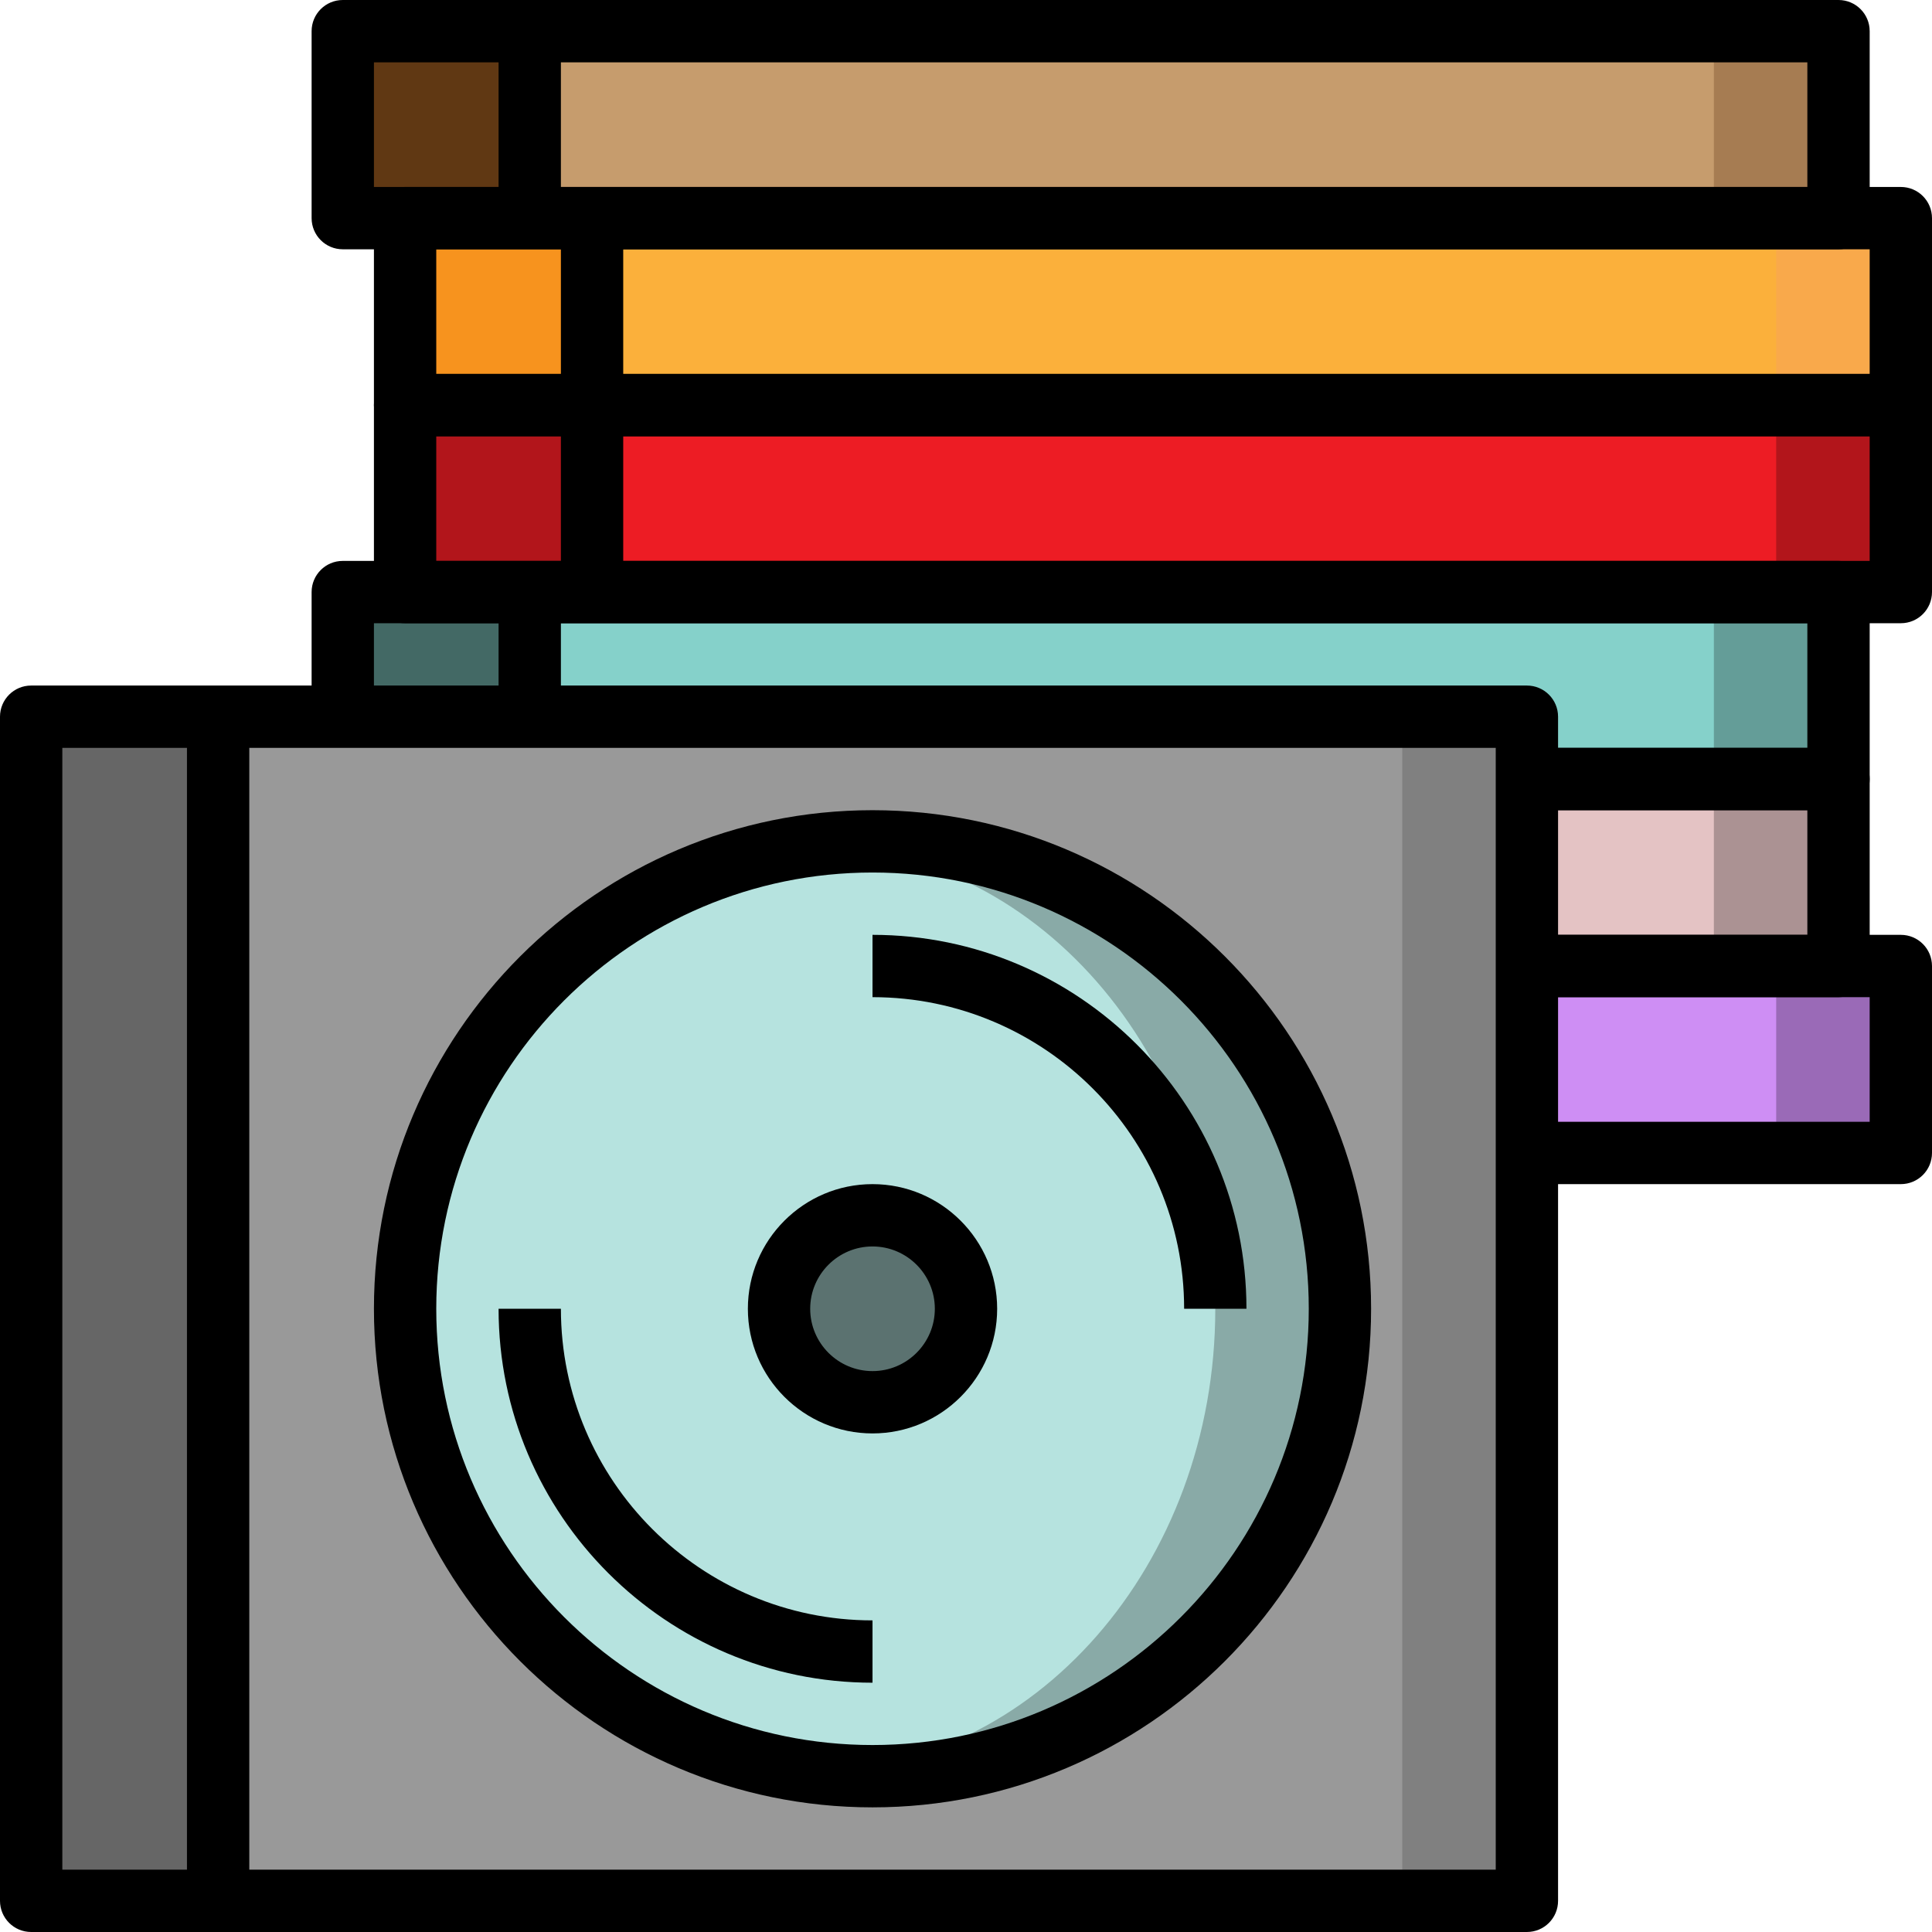 <svg height="496pt" viewBox="0 0 496 496" width="496pt" xmlns="http://www.w3.org/2000/svg"><path d="m88 152h384v48h-384zm0 0" fill="#649d98"/><path d="m88 152h352v48h-352zm0 0" fill="#85d1ca"/><path d="m104 104h384v48h-384zm0 0" fill="#b2151b"/><path d="m104 104h352v48h-352zm0 0" fill="#ed1c24"/><path d="m104 56h384v48h-384zm0 0" fill="#f9a94b"/><path d="m104 56h352v48h-352zm0 0" fill="#fbb03b"/><path d="m88 8h384v48h-384zm0 0" fill="#a67c52"/><path d="m88 8h352v48h-352zm0 0" fill="#c69c6d"/><path d="m88 8h48v48h-48zm0 0" fill="#603813"/><path d="m104 56h48v48h-48zm0 0" fill="#f7931e"/><path d="m104 104h48v48h-48zm0 0" fill="#b2151b"/><path d="m88 152h48v48h-48zm0 0" fill="#436965"/><path d="m88 200h384v48h-384zm0 0" fill="#ab9293"/><path d="m88 200h352v48h-352zm0 0" fill="#e4c3c4"/><path d="m104 248h384v48h-384zm0 0" fill="#9a6ab7"/><path d="m104 248h352v48h-352zm0 0" fill="#ce8ef4"/><path d="m8 184h384v304h-384zm0 0" fill="#808080"/><path d="m8 184h352v304h-352zm0 0" fill="#999"/><path d="m8 184h48v304h-48zm0 0" fill="#666"/><path d="m344 336c0 66.273-53.727 120-120 120s-120-53.727-120-120 53.727-120 120-120 120 53.727 120 120zm0 0" fill="#89aaa7"/><path d="m312 336c0-65.617-46.562-118.809-104-118.809s-104 53.191-104 118.809 46.562 118.809 104 118.809 104-53.191 104-118.809zm0 0" fill="#b6e3df"/><path d="m248 336c0 13.254-10.746 24-24 24s-24-10.746-24-24 10.746-24 24-24 24 10.746 24 24zm0 0" fill="#5b7270"/><path d="m392 496h-384c-4.426 0-8-3.586-8-8v-304c0-4.414 3.574-8 8-8h384c4.426 0 8 3.586 8 8v304c0 4.414-3.574 8-8 8zm-376-16h368v-288h-368zm0 0"/><path d="m48 184h16v304h-16zm0 0"/><path d="m224 464c-70.574 0-128-57.426-128-128s57.426-128 128-128 128 57.426 128 128-57.426 128-128 128zm0-240c-61.762 0-112 50.238-112 112s50.238 112 112 112 112-50.238 112-112-50.238-112-112-112zm0 0"/><path d="m320 336h-16c0-44.113-35.887-80-80-80v-16c52.938 0 96 43.062 96 96zm0 0"/><path d="m224 432c-52.938 0-96-43.062-96-96h16c0 44.113 35.887 80 80 80zm0 0"/><path d="m224 368c-17.648 0-32-14.352-32-32s14.352-32 32-32 32 14.352 32 32-14.352 32-32 32zm0-48c-8.824 0-16 7.176-16 16s7.176 16 16 16 16-7.176 16-16-7.176-16-16-16zm0 0"/><path d="m488 304h-96v-16h88v-32h-88v-16h96c4.426 0 8 3.586 8 8v48c0 4.414-3.574 8-8 8zm0 0"/><path d="m472 256h-80v-16h72v-32h-72v-16h80c4.426 0 8 3.586 8 8v48c0 4.414-3.574 8-8 8zm0 0"/><path d="m472 208h-80v-16h72v-32h-368v24h-16v-32c0-4.414 3.574-8 8-8h384c4.426 0 8 3.586 8 8v48c0 4.414-3.574 8-8 8zm0 0"/><path d="m488 160h-384c-4.426 0-8-3.586-8-8v-48c0-4.414 3.574-8 8-8h384c4.426 0 8 3.586 8 8v48c0 4.414-3.574 8-8 8zm-376-16h368v-32h-368zm0 0"/><path d="m488 112h-384c-4.426 0-8-3.586-8-8v-48c0-4.414 3.574-8 8-8h384c4.426 0 8 3.586 8 8v48c0 4.414-3.574 8-8 8zm-376-16h368v-32h-368zm0 0"/><path d="m472 64h-384c-4.426 0-8-3.586-8-8v-48c0-4.414 3.574-8 8-8h384c4.426 0 8 3.586 8 8v48c0 4.414-3.574 8-8 8zm-376-16h368v-32h-368zm0 0"/><path d="m128 8h16v48h-16zm0 0"/><path d="m144 56h16v48h-16zm0 0"/><path d="m144 104h16v48h-16zm0 0"/><path d="m128 152h16v32h-16zm0 0"/></svg>